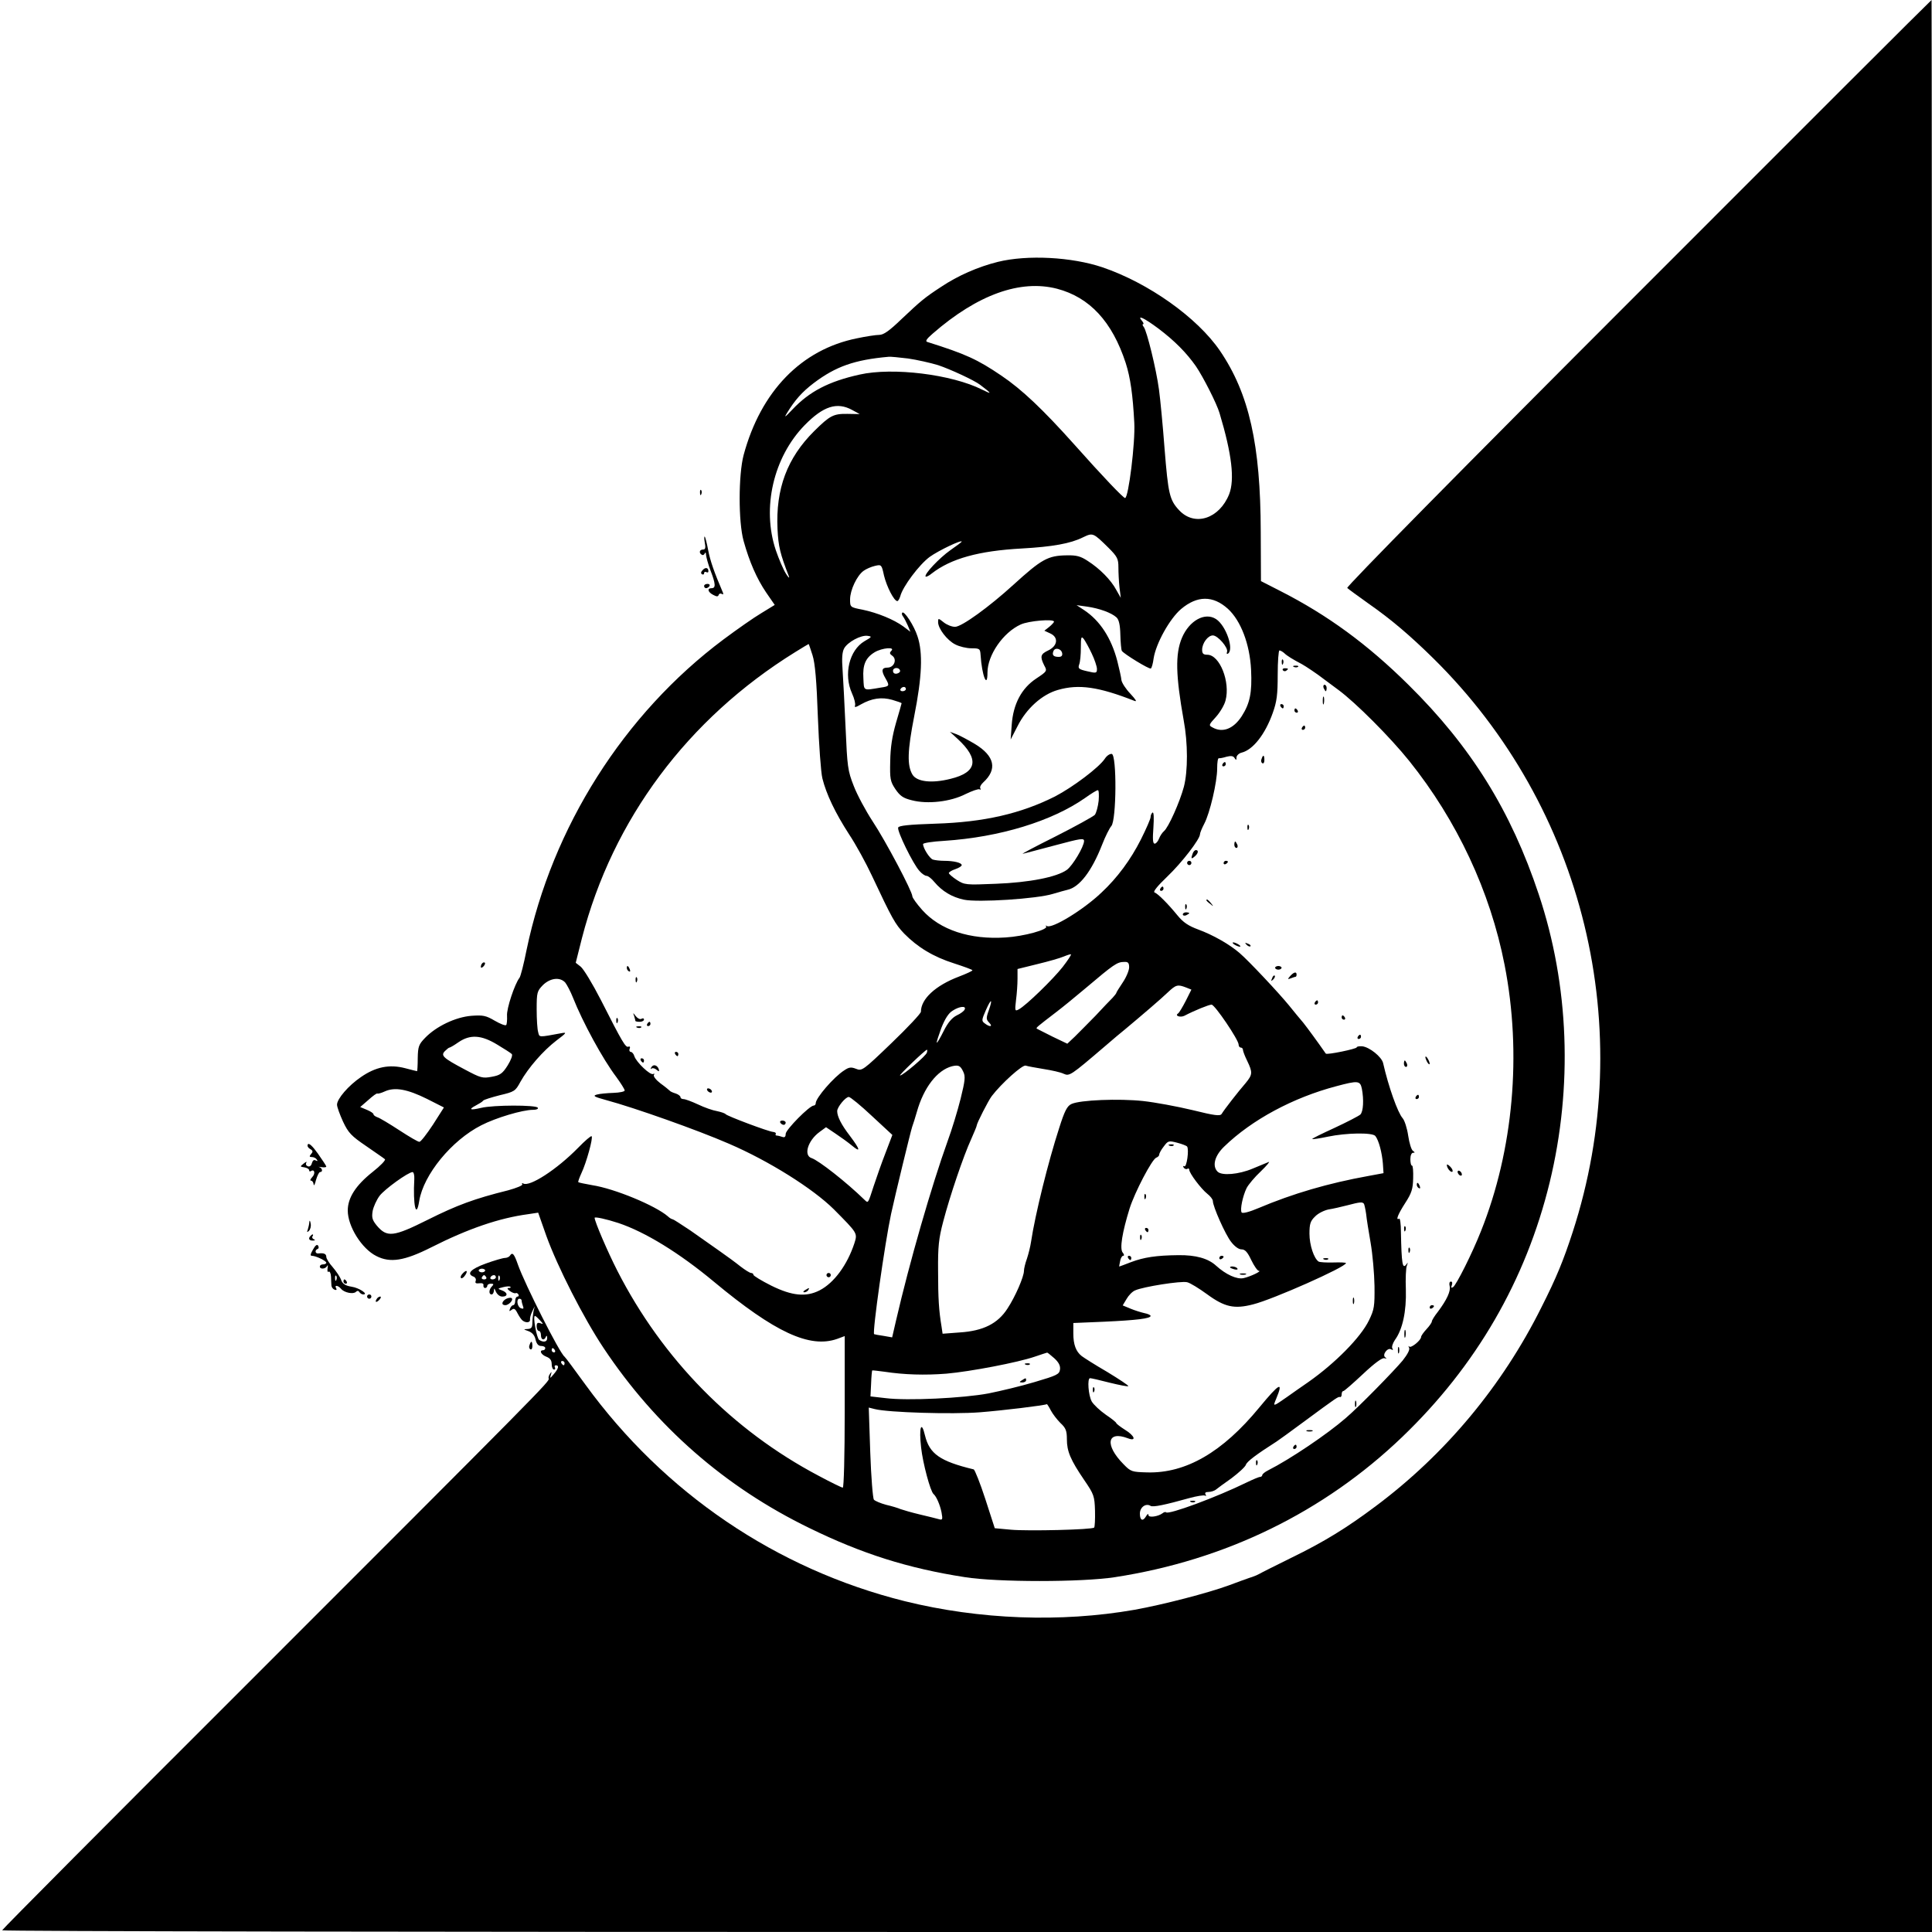 <?xml version="1.0" standalone="no"?>
<!DOCTYPE svg PUBLIC "-//W3C//DTD SVG 20010904//EN"
 "http://www.w3.org/TR/2001/REC-SVG-20010904/DTD/svg10.dtd">
<svg version="1.0" xmlns="http://www.w3.org/2000/svg"
 width="900pt" height="900pt" viewBox="0 0 900 900"
 preserveAspectRatio="xMidYMid meet">
<g transform="translate(0,900) scale(0.1,-0.1)"
fill="#000000" stroke="none">
<path d="M7631 7635 c-821 -821 -1361 -1369 -1355 -1374 5 -5 49 -37 98 -72
106 -74 192 -147 302 -255 705 -694 957 -1730 650 -2674 -42 -129 -75 -211
-146 -351 -182 -365 -447 -683 -771 -925 -136 -102 -242 -167 -392 -240 -73
-36 -141 -70 -151 -76 -11 -6 -31 -14 -45 -18 -14 -5 -57 -20 -96 -35 -95 -35
-306 -90 -440 -114 -343 -60 -722 -46 -1070 40 -598 149 -1121 504 -1488 1009
-50 69 -93 127 -97 130 -23 16 -185 338 -217 428 -18 52 -26 61 -38 42 -3 -5
-14 -10 -23 -10 -9 0 -50 -12 -89 -26 -71 -26 -91 -48 -57 -61 8 -3 13 -12 10
-20 -4 -10 1 -13 17 -11 13 2 21 -2 19 -9 -1 -7 2 -13 8 -13 5 0 10 5 10 10 0
6 8 10 17 10 13 0 14 -3 5 -12 -15 -15 -16 -38 -2 -38 6 0 10 8 11 18 0 13 2
12 9 -5 6 -13 18 -23 30 -23 27 0 26 19 -2 29 -21 8 -21 8 6 15 16 4 31 5 34
1 3 -3 -1 -5 -8 -5 -9 0 -7 -5 5 -14 11 -8 23 -12 27 -10 4 2 9 0 13 -6 3 -5
1 -10 -4 -10 -6 0 -11 -9 -11 -20 0 -11 -4 -20 -9 -20 -5 0 -12 -7 -15 -16 -5
-13 -4 -14 7 -6 11 9 17 6 28 -16 8 -15 18 -30 24 -34 16 -12 36 -9 34 5 -1 6
3 23 10 37 l12 25 -6 -25 c-2 -14 -5 -37 -5 -52 0 -22 -5 -28 -22 -29 -21 -1
-21 -1 4 -10 18 -7 29 -20 33 -40 5 -20 13 -29 26 -29 10 0 19 -4 19 -10 0 -5
-4 -10 -10 -10 -20 0 -9 -21 15 -30 18 -7 25 -17 25 -35 0 -14 5 -25 11 -25 5
0 7 5 4 10 -3 5 -1 10 4 10 17 0 13 -15 -9 -41 -18 -21 -19 -22 -14 -4 5 16 4
17 -4 5 -6 -8 -8 -18 -6 -22 7 -11 -31 -49 -1415 -1433 -622 -621 -1131 -1133
-1131 -1137 0 -5 2023 -8 4495 -8 l4495 0 0 4500 c0 2475 -1 4500 -2 4500 -2
0 -617 -614 -1367 -1365z m-5371 -4553 c0 -5 -7 -9 -15 -9 -8 0 -15 4 -15 9 0
4 7 8 15 8 8 0 15 -4 15 -8z m5 -32 c3 -5 -1 -10 -10 -10 -9 0 -13 5 -10 10 3
6 8 10 10 10 2 0 7 -4 10 -10z m45 0 c0 -5 -7 -10 -16 -10 -8 0 -12 5 -9 10 3
6 10 10 16 10 5 0 9 -4 9 -10z m17 -12 c-3 -8 -6 -5 -6 6 -1 11 2 17 5 13 3
-3 4 -12 1 -19z m103 -97 c0 -5 3 -17 6 -25 5 -12 2 -15 -10 -10 -17 7 -22 44
-6 44 6 0 10 -4 10 -9z m85 -91 c17 -18 17 -20 2 -14 -13 4 -17 1 -17 -15 0
-12 5 -21 10 -21 6 0 10 -9 10 -20 0 -22 15 -27 23 -7 3 7 6 5 6 -5 1 -19 -16
-23 -37 -10 -12 8 -31 112 -20 112 3 0 13 -9 23 -20z m70 -140 c3 -5 1 -10 -4
-10 -6 0 -11 5 -11 10 0 6 2 10 4 10 3 0 8 -4 11 -10z m45 -60 c0 -5 -2 -10
-4 -10 -3 0 -8 5 -11 10 -3 6 -1 10 4 10 6 0 11 -4 11 -10z"/>
<path d="M4648 7780 c-92 -23 -186 -64 -265 -117 -75 -49 -93 -64 -184 -150
-56 -54 -83 -73 -103 -73 -15 0 -62 -7 -104 -16 -259 -52 -448 -247 -528 -544
-24 -91 -25 -310 0 -400 27 -97 61 -175 105 -240 l40 -58 -62 -38 c-34 -20
-114 -76 -177 -123 -464 -347 -798 -875 -917 -1446 -13 -66 -28 -124 -33 -130
-22 -28 -61 -144 -58 -177 1 -20 -1 -40 -4 -43 -4 -4 -27 5 -53 20 -41 24 -54
27 -109 23 -74 -6 -164 -49 -216 -103 -29 -30 -33 -40 -34 -94 0 -34 -2 -61
-3 -61 -1 0 -26 6 -56 14 -73 19 -137 6 -205 -41 -59 -40 -112 -102 -112 -129
0 -11 13 -46 28 -79 25 -53 39 -67 108 -114 43 -30 83 -57 87 -61 5 -4 -21
-31 -58 -60 -78 -62 -115 -120 -115 -179 0 -74 65 -178 133 -212 64 -33 130
-23 255 40 174 88 318 137 453 155 l46 7 38 -108 c52 -144 173 -382 267 -523
243 -365 565 -647 958 -838 245 -120 460 -188 725 -229 151 -24 544 -24 699 0
514 79 973 303 1338 653 344 330 576 730 687 1186 108 445 91 917 -51 1342
-129 388 -315 688 -607 976 -191 189 -377 325 -597 437 l-90 46 -1 231 c-1
405 -54 642 -190 842 -106 155 -333 316 -548 389 -143 48 -349 59 -487 25z
m276 -125 c152 -40 257 -153 320 -346 22 -69 33 -147 40 -279 5 -90 -27 -350
-43 -350 -9 1 -101 97 -238 251 -145 162 -243 255 -338 319 -112 76 -167 101
-345 157 -11 3 -4 14 25 39 209 182 408 253 579 209z m473 -186 c74 -56 129
-111 174 -175 34 -50 97 -174 110 -218 58 -193 71 -310 45 -378 -46 -115 -161
-152 -233 -75 -45 48 -51 76 -68 287 -8 107 -20 231 -26 275 -13 97 -57 275
-71 292 -6 7 -7 13 -3 13 4 0 2 7 -5 15 -26 31 10 14 77 -36z m-1167 -139 c41
-6 104 -20 140 -31 57 -19 167 -70 195 -91 57 -43 58 -47 10 -23 -141 71 -416
105 -571 70 -144 -32 -234 -79 -313 -163 -34 -36 -40 -40 -25 -16 37 60 69 97
124 139 103 78 191 109 350 123 8 1 49 -3 90 -8z m-260 -240 l35 -19 -57 1
c-66 1 -82 -8 -155 -80 -126 -125 -180 -269 -171 -457 4 -81 12 -114 53 -220
4 -11 -3 -5 -14 13 -12 19 -33 68 -47 109 -66 197 -11 433 134 582 87 89 151
110 222 71z m1193 -641 c42 -42 47 -52 47 -92 0 -24 2 -66 5 -93 l6 -49 -21
37 c-25 47 -78 100 -133 135 -33 22 -53 27 -97 26 -89 -1 -118 -18 -249 -137
-113 -103 -241 -196 -272 -196 -15 0 -38 9 -53 21 -25 20 -26 20 -26 1 0 -30
42 -85 80 -104 19 -10 53 -18 75 -18 39 0 41 -2 43 -32 6 -95 32 -160 32 -81
0 81 73 187 155 224 37 17 155 27 155 13 0 -3 -10 -14 -22 -24 l-23 -18 28
-13 c39 -18 34 -58 -10 -79 -36 -17 -39 -28 -19 -69 15 -27 14 -28 -37 -62
-68 -45 -107 -118 -114 -215 l-5 -69 32 62 c41 82 114 148 188 169 97 28 189
15 357 -51 13 -5 6 6 -19 33 -22 23 -40 51 -42 64 -1 13 -10 52 -19 88 -28
108 -81 189 -155 238 l-35 23 50 -7 c55 -8 112 -28 136 -50 11 -10 17 -34 18
-81 1 -36 4 -70 7 -75 9 -14 128 -87 135 -82 4 2 10 23 13 47 11 70 75 185
128 230 75 63 148 64 218 1 60 -55 102 -164 108 -284 5 -107 -5 -156 -44 -217
-38 -58 -88 -78 -135 -52 -19 10 -19 12 15 49 19 21 40 56 45 77 23 86 -27
213 -85 213 -18 0 -24 5 -24 23 0 31 27 67 50 67 23 0 73 -58 66 -77 -3 -8 -1
-11 4 -8 30 18 -8 130 -55 161 -52 34 -125 -7 -159 -87 -32 -76 -29 -176 8
-384 20 -106 20 -237 1 -310 -19 -71 -72 -190 -93 -207 -8 -7 -18 -22 -23 -35
-5 -13 -14 -23 -20 -23 -9 0 -10 21 -6 75 3 45 2 73 -4 70 -5 -4 -9 -13 -9
-21 0 -8 -20 -54 -45 -104 -48 -95 -110 -179 -184 -248 -85 -81 -230 -169
-254 -156 -7 4 -8 3 -4 -1 13 -15 -104 -47 -189 -52 -166 -11 -305 35 -388
128 -25 28 -46 57 -46 64 0 22 -124 257 -185 349 -32 49 -72 123 -88 165 -28
71 -30 89 -38 271 -5 107 -11 229 -14 270 -4 52 -2 82 7 99 16 30 79 64 110
59 21 -3 20 -5 -15 -25 -71 -42 -98 -155 -58 -243 11 -24 17 -49 14 -57 -4
-10 4 -8 28 6 50 28 95 35 145 21 24 -7 44 -14 44 -16 0 -2 -12 -43 -26 -91
-18 -63 -26 -114 -27 -179 -2 -82 0 -94 24 -130 22 -32 36 -42 77 -52 73 -19
180 -7 250 29 31 15 60 25 65 22 6 -3 7 -1 4 4 -4 6 2 18 13 28 67 61 54 123
-38 179 -32 19 -71 40 -87 46 l-30 11 36 -33 c102 -94 91 -156 -33 -186 -87
-22 -156 -14 -177 19 -26 43 -24 111 8 274 36 182 41 294 15 371 -16 50 -62
120 -71 110 -3 -3 -2 -11 4 -18 5 -7 15 -26 22 -42 l12 -29 -33 25 c-44 32
-119 63 -190 78 -58 11 -58 12 -58 48 0 43 32 111 63 133 12 9 36 19 53 23 30
7 31 6 42 -45 13 -53 47 -119 62 -119 4 0 10 10 14 23 11 44 88 147 137 183
42 30 149 81 149 71 0 -2 -24 -20 -53 -40 -51 -36 -124 -113 -115 -123 3 -2
16 4 29 15 89 69 218 105 419 116 143 8 227 23 285 52 46 22 47 22 118 -48z
m-77 -494 c13 -27 24 -60 24 -71 0 -20 -3 -21 -45 -11 -40 9 -44 13 -38 31 5
12 8 47 8 79 0 50 2 55 14 40 7 -10 24 -40 37 -68z m-1301 -7 c12 -38 19 -118
25 -289 5 -129 14 -257 21 -285 18 -73 60 -161 124 -260 32 -48 80 -136 107
-194 94 -200 108 -225 150 -269 62 -63 135 -108 233 -139 46 -15 85 -29 85
-32 0 -3 -28 -16 -62 -29 -111 -42 -178 -105 -178 -164 0 -8 -62 -74 -137
-146 -133 -128 -138 -131 -165 -120 -23 9 -33 8 -55 -7 -49 -31 -133 -129
-133 -153 0 -6 -4 -11 -9 -11 -20 0 -131 -113 -131 -132 0 -14 -5 -18 -16 -14
-9 3 -20 6 -25 6 -6 0 -8 4 -5 8 2 4 -3 8 -12 9 -21 1 -215 74 -222 83 -3 4
-21 10 -40 14 -19 3 -59 17 -88 31 -30 14 -60 25 -68 25 -8 0 -14 4 -14 9 0 5
-10 13 -22 17 -13 4 -25 9 -28 13 -3 3 -22 19 -43 34 -21 16 -34 33 -31 39 4
6 3 8 -3 5 -13 -8 -79 55 -88 83 -3 11 -11 20 -17 20 -5 0 -8 7 -5 14 4 9 1
13 -6 10 -13 -4 -27 19 -128 218 -39 76 -81 145 -94 155 l-23 18 29 115 c143
553 493 1022 993 1332 34 21 62 38 63 38 1 0 9 -24 18 -52z m367 20 c-9 -9 -8
-14 5 -23 23 -17 8 -55 -23 -55 -27 0 -30 -14 -9 -50 20 -35 19 -37 -22 -43
-84 -14 -78 -17 -81 43 -4 63 10 96 53 122 34 20 97 26 77 6z m796 -11 c2 -11
-3 -17 -16 -17 -24 0 -32 8 -25 26 7 20 37 13 41 -9z m1034 1 c13 -13 41 -30
83 -52 18 -10 72 -46 100 -68 6 -4 37 -28 70 -52 80 -59 240 -219 330 -331
222 -277 377 -607 444 -950 81 -414 41 -862 -110 -1240 -41 -104 -115 -251
-130 -261 -9 -5 -10 -2 -6 9 4 10 2 17 -4 17 -7 0 -9 -9 -6 -21 6 -23 -13 -64
-55 -120 -16 -20 -28 -40 -28 -45 0 -5 -11 -21 -25 -36 -14 -15 -25 -31 -25
-36 0 -15 -46 -53 -55 -45 -4 5 -5 2 -1 -5 5 -8 -7 -31 -30 -60 -41 -49 -204
-216 -264 -267 -87 -76 -261 -193 -362 -244 -16 -8 -28 -18 -28 -23 0 -4 -5
-8 -10 -8 -6 0 -34 -12 -63 -26 -141 -69 -363 -151 -375 -139 -3 3 -10 1 -16
-4 -21 -16 -66 -22 -66 -9 0 8 -5 6 -11 -5 -15 -26 -29 -20 -29 12 0 30 28 50
50 36 11 -7 68 5 179 36 36 10 69 15 74 12 6 -3 7 -1 3 5 -5 8 0 12 14 12 11
0 26 5 33 10 7 6 40 30 74 54 33 25 64 53 67 63 5 15 49 48 143 108 9 6 65 46
124 90 160 118 163 120 172 117 4 -1 7 5 7 13 0 8 3 15 8 15 4 0 45 36 91 79
54 51 90 77 100 74 11 -3 12 -2 4 4 -16 11 11 48 28 37 8 -4 10 -3 5 5 -4 6 2
24 12 39 36 49 54 134 51 235 -2 50 0 101 5 112 5 14 5 16 -2 6 -19 -26 -23 1
-26 151 0 36 -4 64 -8 61 -18 -10 -6 20 28 73 30 46 36 66 37 115 1 32 -1 59
-5 59 -5 0 -8 14 -8 30 0 17 5 30 13 30 9 0 9 2 -1 9 -7 4 -17 36 -22 70 -5
35 -17 72 -26 82 -23 26 -66 147 -91 257 -7 29 -63 74 -97 78 -14 1 -26 -1
-26 -5 0 -7 -139 -36 -144 -29 -41 59 -86 120 -105 144 -15 17 -44 53 -66 80
-48 59 -189 209 -230 244 -47 41 -125 85 -193 110 -46 17 -70 33 -97 66 -45
55 -91 101 -107 107 -8 3 16 32 59 73 69 66 153 175 153 198 0 6 9 28 20 49
26 49 60 194 60 257 0 28 3 49 8 48 4 -1 20 2 36 7 20 5 31 4 37 -6 7 -11 9
-11 9 2 0 9 11 20 24 23 53 13 110 86 145 185 19 53 23 85 23 178 0 62 4 113
8 113 5 0 15 -6 22 -12z m-1789 -83 c1 -5 -6 -11 -15 -13 -11 -2 -18 3 -18 13
0 17 30 18 33 0z m27 -85 c0 -5 -7 -10 -16 -10 -8 0 -12 5 -9 10 3 6 10 10 16
10 5 0 9 -4 9 -10z m730 -1295 c-44 -56 -170 -179 -204 -197 -18 -10 -19 -7
-13 43 4 30 7 74 7 100 l0 45 93 23 c50 12 106 28 122 35 17 7 32 12 34 10 2
-2 -15 -28 -39 -59z m310 -1 c0 -14 -13 -46 -30 -71 -16 -24 -30 -46 -30 -49
0 -2 -8 -12 -17 -22 -10 -10 -46 -47 -79 -83 -34 -35 -78 -79 -97 -98 l-35
-33 -69 33 c-37 19 -70 35 -73 37 -5 4 0 8 90 77 29 22 89 71 134 109 136 115
150 125 184 125 17 1 22 -5 22 -25z m-2627 -71 c8 -10 25 -42 36 -70 45 -114
139 -287 202 -370 21 -29 39 -57 39 -63 0 -5 -23 -10 -52 -11 -29 -1 -64 -4
-78 -8 -20 -6 -13 -10 45 -26 130 -35 424 -139 571 -203 186 -80 391 -209 488
-305 112 -113 111 -111 96 -159 -33 -100 -94 -184 -162 -219 -63 -32 -128 -26
-225 22 -46 23 -83 46 -83 50 0 5 -5 9 -11 9 -6 0 -28 14 -49 30 -21 17 -66
50 -99 73 -33 23 -94 66 -135 95 -42 28 -79 52 -82 52 -4 0 -15 6 -23 14 -58
50 -248 129 -352 145 -34 6 -63 12 -65 14 -2 2 5 21 15 43 22 46 55 164 47
171 -3 3 -31 -21 -63 -54 -99 -101 -227 -184 -256 -166 -5 3 -7 2 -4 -4 3 -5
-26 -17 -66 -28 -157 -39 -238 -69 -374 -137 -160 -80 -190 -84 -238 -27 -21
26 -24 37 -19 68 4 20 18 51 32 70 23 31 134 111 154 111 5 0 9 -15 8 -32 -7
-122 9 -191 23 -102 20 122 151 282 289 352 68 35 192 72 241 72 16 0 26 4 22
10 -8 13 -207 13 -264 -1 -52 -12 -61 -8 -23 12 15 8 30 17 33 22 3 4 38 15
77 25 68 16 73 19 96 62 37 66 106 145 167 192 49 37 51 40 24 35 -108 -20
-102 -20 -108 5 -4 12 -7 60 -7 106 0 79 2 85 29 113 34 33 79 39 104 12z
m2892 -23 l25 -10 -26 -52 c-15 -29 -31 -56 -36 -59 -17 -11 10 -20 29 -11 50
26 115 52 127 52 15 0 126 -164 126 -186 0 -8 5 -14 10 -14 6 0 10 -5 10 -10
0 -6 9 -30 20 -52 26 -54 25 -64 -7 -103 -34 -39 -101 -125 -112 -144 -7 -11
-32 -8 -137 18 -71 17 -174 36 -229 42 -112 12 -295 5 -334 -14 -20 -9 -32
-33 -57 -112 -51 -157 -112 -403 -131 -530 -3 -21 -12 -57 -19 -78 -8 -22 -14
-47 -14 -57 0 -27 -40 -120 -77 -176 -45 -70 -113 -104 -222 -111 l-80 -6 -5
34 c-12 72 -16 129 -16 259 -1 113 3 151 24 230 31 119 95 307 130 383 14 32
26 60 26 64 0 10 54 116 70 137 45 59 143 147 158 142 9 -3 47 -10 84 -16 38
-6 79 -15 93 -22 27 -12 32 -9 191 127 38 33 81 69 95 80 79 66 169 143 199
172 38 36 46 38 85 23z m-919 -107 c-13 -36 -12 -42 2 -57 19 -19 3 -22 -21
-3 -15 11 -14 16 5 60 25 57 34 57 14 0z m-112 5 c-2 -7 -19 -20 -37 -28 -22
-11 -41 -33 -61 -73 -16 -32 -30 -56 -32 -54 -2 2 8 32 21 68 17 43 34 70 53
81 32 21 64 23 56 6z m-2178 -164 c32 -19 63 -39 68 -44 5 -5 -3 -27 -19 -53
-24 -38 -35 -46 -74 -53 -43 -8 -51 -6 -126 34 -102 54 -113 65 -92 86 9 9 18
16 21 16 3 0 22 11 42 25 54 37 106 34 180 -11z m2002 -37 c-3 -15 -112 -107
-125 -107 -8 0 118 120 125 120 2 0 2 -6 0 -13z m169 -89 c11 -22 9 -41 -12
-126 -14 -56 -41 -145 -61 -199 -74 -206 -177 -562 -240 -835 l-18 -78 -40 7
c-23 3 -42 7 -44 8 -9 8 50 424 79 560 20 92 90 380 98 405 5 14 15 45 22 70
32 114 95 195 164 213 30 7 39 3 52 -25z m1857 -79 c10 -52 7 -107 -7 -121 -8
-7 -62 -35 -120 -62 -59 -27 -106 -50 -104 -52 2 -2 35 3 73 11 86 18 208 20
221 3 16 -20 31 -78 35 -128 l3 -45 -70 -13 c-188 -34 -352 -82 -513 -150 -42
-18 -74 -26 -78 -20 -8 13 5 76 23 113 8 16 38 52 67 79 28 27 44 47 36 43 -8
-3 -42 -17 -75 -31 -64 -27 -143 -34 -163 -14 -26 26 -14 74 31 117 129 125
321 228 522 281 101 27 111 26 119 -11z m-4355 -48 l79 -40 -51 -80 c-29 -44
-57 -80 -63 -80 -6 -1 -48 24 -94 54 -46 30 -91 57 -101 60 -11 4 -19 10 -19
14 0 5 -14 14 -31 21 l-31 13 38 33 c21 19 39 32 42 30 2 -2 18 2 35 10 47 21
105 10 196 -35z m2073 -80 l95 -88 -32 -84 c-18 -46 -42 -115 -55 -154 -27
-83 -25 -81 -43 -64 -84 82 -213 183 -246 194 -39 12 -18 82 37 122 l30 22 43
-29 c24 -16 59 -41 77 -56 43 -36 40 -20 -9 45 -40 52 -59 90 -59 115 0 19 39
66 54 66 7 0 56 -40 108 -89z m1468 -142 c10 -14 -2 -99 -13 -92 -6 3 -7 1 -3
-6 4 -6 12 -9 17 -6 5 4 9 1 9 -4 0 -16 55 -89 84 -112 14 -11 26 -26 26 -34
0 -25 58 -156 85 -190 16 -21 35 -35 48 -35 17 0 28 -12 46 -50 13 -27 29 -50
35 -50 17 0 -39 -27 -71 -34 -31 -7 -83 17 -128 58 -37 34 -95 50 -175 49
-104 -1 -161 -10 -220 -32 -30 -12 -56 -21 -56 -21 -1 0 1 11 4 25 2 14 9 25
14 25 6 0 5 7 -2 15 -15 18 -2 95 32 205 24 76 104 229 124 237 8 3 14 9 14
14 0 6 9 23 21 38 20 27 23 28 62 18 23 -6 44 -14 47 -18z m824 -267 c2 -4 7
-26 10 -47 2 -22 12 -83 21 -135 9 -52 17 -142 18 -200 1 -95 -1 -110 -26
-161 -38 -79 -158 -200 -282 -287 -33 -23 -78 -54 -100 -70 -66 -46 -66 -46
-50 -8 35 84 16 74 -79 -41 -171 -208 -342 -307 -522 -302 -71 2 -76 3 -110
38 -89 90 -77 158 20 121 42 -16 32 12 -14 40 -22 14 -40 28 -40 31 0 3 -22
21 -49 39 -27 19 -56 46 -65 61 -16 28 -22 109 -8 109 5 0 45 -9 91 -21 45
-11 85 -19 87 -16 3 2 -42 32 -98 66 -57 33 -110 67 -119 74 -27 21 -39 54
-39 105 l0 49 143 6 c153 7 217 15 217 27 0 4 -13 10 -29 13 -17 4 -46 13 -65
21 l-36 15 18 30 c9 16 27 35 40 40 37 17 215 45 242 38 14 -3 56 -29 93 -56
82 -60 127 -70 215 -47 92 23 432 174 432 192 0 3 -26 4 -58 3 -33 -1 -63 1
-69 4 -22 14 -43 77 -43 130 0 45 4 59 26 80 14 15 43 29 63 33 20 3 59 12 86
19 61 16 72 17 79 7z m-3474 -89 c126 -42 285 -140 446 -274 284 -236 446
-311 574 -266 l35 13 0 -353 c0 -206 -4 -353 -9 -353 -5 0 -56 25 -112 55
-402 212 -728 544 -938 955 -45 88 -106 230 -106 247 0 6 55 -6 110 -24z
m2031 -630 c21 -19 29 -35 27 -52 -3 -23 -13 -28 -118 -59 -63 -19 -160 -42
-215 -53 -116 -22 -378 -35 -480 -22 l-70 8 3 60 c1 32 4 60 5 61 1 1 27 -2
57 -6 92 -14 188 -17 289 -9 113 10 332 52 411 79 30 10 56 19 58 19 1 1 16
-11 33 -26z m-16 -243 c9 -17 29 -43 45 -59 25 -23 30 -36 30 -76 0 -56 17
-96 81 -190 45 -66 48 -74 50 -143 1 -40 -1 -75 -4 -78 -9 -10 -308 -17 -387
-10 l-76 7 -44 136 c-24 74 -49 136 -54 138 -157 38 -206 72 -227 158 -17 73
-29 38 -18 -57 8 -72 43 -204 58 -216 13 -11 30 -50 37 -85 6 -33 5 -37 -12
-32 -11 3 -50 13 -89 22 -38 9 -79 21 -90 25 -11 5 -41 14 -67 20 -26 7 -52
18 -57 24 -5 6 -13 105 -17 220 l-7 209 28 -7 c62 -16 361 -25 489 -15 104 8
302 32 313 38 1 0 10 -13 18 -29z"/>
<path d="M5147 5466 c-27 -41 -148 -132 -232 -176 -159 -80 -330 -120 -558
-127 -122 -4 -170 -9 -173 -18 -6 -16 70 -171 99 -202 11 -13 26 -23 33 -23 7
0 23 -12 36 -28 37 -44 82 -71 138 -83 65 -14 342 4 415 27 28 8 58 17 68 19
55 12 112 85 161 210 15 39 35 78 43 87 24 27 26 331 2 336 -9 1 -23 -8 -32
-22z m-29 -196 c-3 -27 -11 -57 -18 -66 -8 -8 -91 -54 -184 -101 -94 -47 -162
-83 -151 -80 11 2 80 21 153 40 116 31 132 34 132 19 -1 -27 -53 -114 -80
-134 -47 -34 -175 -59 -331 -65 -141 -6 -146 -5 -182 18 -20 13 -37 28 -37 32
0 4 14 13 30 18 17 6 30 14 30 19 0 11 -37 20 -82 20 -20 0 -44 3 -53 6 -15 6
-45 53 -45 72 0 5 44 12 98 15 260 17 503 92 657 200 28 20 54 36 59 36 5 1 6
-21 4 -49z"/>
<path d="M2920 4491 c0 -6 4 -13 10 -16 6 -3 7 1 4 9 -7 18 -14 21 -14 7z"/>
<path d="M2961 4434 c0 -11 3 -14 6 -6 3 7 2 16 -1 19 -3 4 -6 -2 -5 -13z"/>
<path d="M2954 4267 c3 -10 6 -21 6 -23 0 -2 9 -4 20 -4 11 0 20 5 20 11 0 5
-5 7 -12 3 -6 -4 -18 2 -26 12 -14 18 -14 18 -8 1z"/>
<path d="M2871 4244 c0 -11 3 -14 6 -6 3 7 2 16 -1 19 -3 4 -6 -2 -5 -13z"/>
<path d="M3015 4230 c-3 -5 -1 -10 4 -10 6 0 11 5 11 10 0 6 -2 10 -4 10 -3 0
-8 -4 -11 -10z"/>
<path d="M2968 4213 c7 -3 16 -2 19 1 4 3 -2 6 -13 5 -11 0 -14 -3 -6 -6z"/>
<path d="M3145 4090 c3 -5 8 -10 11 -10 2 0 4 5 4 10 0 6 -5 10 -11 10 -5 0
-7 -4 -4 -10z"/>
<path d="M2985 4060 c3 -5 8 -10 11 -10 2 0 4 5 4 10 0 6 -5 10 -11 10 -5 0
-7 -4 -4 -10z"/>
<path d="M3034 4028 c-4 -7 -4 -10 1 -6 4 4 15 2 23 -5 12 -10 14 -9 11 2 -7
20 -26 25 -35 9z"/>
<path d="M3295 3920 c3 -5 11 -10 16 -10 6 0 7 5 4 10 -3 6 -11 10 -16 10 -6
0 -7 -4 -4 -10z"/>
<path d="M3635 3770 c3 -5 10 -10 16 -10 5 0 9 5 9 10 0 6 -7 10 -16 10 -8 0
-12 -4 -9 -10z"/>
<path d="M5971 5914 c0 -11 3 -14 6 -6 3 7 2 16 -1 19 -3 4 -6 -2 -5 -13z"/>
<path d="M6028 5893 c7 -3 16 -2 19 1 4 3 -2 6 -13 5 -11 0 -14 -3 -6 -6z"/>
<path d="M5976 5878 c3 -5 10 -6 15 -3 13 9 11 12 -6 12 -8 0 -12 -4 -9 -9z"/>
<path d="M6166 5795 c4 -8 8 -15 10 -15 2 0 4 7 4 15 0 8 -4 15 -10 15 -5 0
-7 -7 -4 -15z"/>
<path d="M6162 5735 c0 -16 2 -22 5 -12 2 9 2 23 0 30 -3 6 -5 -1 -5 -18z"/>
<path d="M5965 5710 c3 -5 8 -10 11 -10 2 0 4 5 4 10 0 6 -5 10 -11 10 -5 0
-7 -4 -4 -10z"/>
<path d="M6030 5690 c0 -5 5 -10 11 -10 5 0 7 5 4 10 -3 6 -8 10 -11 10 -2 0
-4 -4 -4 -10z"/>
<path d="M6065 5610 c-3 -5 -1 -10 4 -10 6 0 11 5 11 10 0 6 -2 10 -4 10 -3 0
-8 -4 -11 -10z"/>
<path d="M5877 5465 c-4 -8 -2 -17 3 -20 6 -4 10 3 10 14 0 25 -6 27 -13 6z"/>
<path d="M5695 5440 c-3 -5 -1 -10 4 -10 6 0 11 5 11 10 0 6 -2 10 -4 10 -3 0
-8 -4 -11 -10z"/>
<path d="M5811 5144 c0 -11 3 -14 6 -6 3 7 2 16 -1 19 -3 4 -6 -2 -5 -13z"/>
<path d="M5750 5065 c0 -8 4 -15 10 -15 5 0 7 7 4 15 -4 8 -8 15 -10 15 -2 0
-4 -7 -4 -15z"/>
<path d="M5556 5024 c-9 -24 -7 -28 9 -14 17 14 20 30 6 30 -5 0 -12 -7 -15
-16z"/>
<path d="M5530 4980 c0 -5 5 -10 10 -10 6 0 10 5 10 10 0 6 -4 10 -10 10 -5 0
-10 -4 -10 -10z"/>
<path d="M5700 4979 c0 -5 5 -7 10 -4 6 3 10 8 10 11 0 2 -4 4 -10 4 -5 0 -10
-5 -10 -11z"/>
<path d="M5405 4860 c-3 -5 -1 -10 4 -10 6 0 11 5 11 10 0 6 -2 10 -4 10 -3 0
-8 -4 -11 -10z"/>
<path d="M5620 4806 c0 -2 8 -10 18 -17 15 -13 16 -12 3 4 -13 16 -21 21 -21
13z"/>
<path d="M5521 4774 c0 -11 3 -14 6 -6 3 7 2 16 -1 19 -3 4 -6 -2 -5 -13z"/>
<path d="M5510 4740 c0 -5 7 -7 15 -4 8 4 15 8 15 10 0 2 -7 4 -15 4 -8 0 -15
-4 -15 -10z"/>
<path d="M5750 4600 c8 -5 20 -10 25 -10 6 0 3 5 -5 10 -8 5 -19 10 -25 10 -5
0 -3 -5 5 -10z"/>
<path d="M5807 4599 c7 -7 15 -10 18 -7 3 3 -2 9 -12 12 -14 6 -15 5 -6 -5z"/>
<path d="M5940 4492 c0 -5 7 -9 15 -9 8 0 15 4 15 9 0 4 -7 8 -15 8 -8 0 -15
-4 -15 -8z"/>
<path d="M6010 4453 c-13 -15 -12 -16 4 -10 10 4 20 7 22 7 2 0 4 5 4 10 0 15
-13 12 -30 -7z"/>
<path d="M5926 4443 c-6 -14 -5 -15 5 -6 7 7 10 15 7 18 -3 3 -9 -2 -12 -12z"/>
<path d="M6125 4330 c-3 -5 -1 -10 4 -10 6 0 11 5 11 10 0 6 -2 10 -4 10 -3 0
-8 -4 -11 -10z"/>
<path d="M6250 4260 c0 -5 5 -10 11 -10 5 0 7 5 4 10 -3 6 -8 10 -11 10 -2 0
-4 -4 -4 -10z"/>
<path d="M6325 4170 c-3 -5 -1 -10 4 -10 6 0 11 5 11 10 0 6 -2 10 -4 10 -3 0
-8 -4 -11 -10z"/>
<path d="M6640 4075 c0 -5 5 -17 10 -25 5 -8 10 -10 10 -5 0 6 -5 17 -10 25
-5 8 -10 11 -10 5z"/>
<path d="M6540 4045 c0 -8 4 -15 10 -15 5 0 7 7 4 15 -4 8 -8 15 -10 15 -2 0
-4 -7 -4 -15z"/>
<path d="M6595 3890 c-3 -5 -1 -10 4 -10 6 0 11 5 11 10 0 6 -2 10 -4 10 -3 0
-8 -4 -11 -10z"/>
<path d="M6740 3573 c0 -15 19 -37 26 -31 3 4 -1 14 -10 23 -9 9 -16 13 -16 8z"/>
<path d="M6790 3541 c0 -5 5 -13 10 -16 6 -3 10 -2 10 4 0 5 -4 13 -10 16 -5
3 -10 2 -10 -4z"/>
<path d="M6600 3481 c0 -6 4 -13 10 -16 6 -3 7 1 4 9 -7 18 -14 21 -14 7z"/>
<path d="M6541 3274 c0 -11 3 -14 6 -6 3 7 2 16 -1 19 -3 4 -6 -2 -5 -13z"/>
<path d="M6561 3174 c0 -11 3 -14 6 -6 3 7 2 16 -1 19 -3 4 -6 -2 -5 -13z"/>
<path d="M6660 2909 c0 -5 5 -7 10 -4 6 3 10 8 10 11 0 2 -4 4 -10 4 -5 0 -10
-5 -10 -11z"/>
<path d="M6542 2785 c0 -16 2 -22 5 -12 2 9 2 23 0 30 -3 6 -5 -1 -5 -18z"/>
<path d="M6512 2710 c0 -14 2 -19 5 -12 2 6 2 18 0 25 -3 6 -5 1 -5 -13z"/>
<path d="M6312 2460 c0 -14 2 -19 5 -12 2 6 2 18 0 25 -3 6 -5 1 -5 -13z"/>
<path d="M6088 2333 c6 -2 18 -2 25 0 6 3 1 5 -13 5 -14 0 -19 -2 -12 -5z"/>
<path d="M6025 2260 c-3 -5 -1 -10 4 -10 6 0 11 5 11 10 0 6 -2 10 -4 10 -3 0
-8 -4 -11 -10z"/>
<path d="M5851 2184 c0 -11 3 -14 6 -6 3 7 2 16 -1 19 -3 4 -6 -2 -5 -13z"/>
<path d="M5548 2003 c7 -3 16 -2 19 1 4 3 -2 6 -13 5 -11 0 -14 -3 -6 -6z"/>
<path d="M3850 3060 c0 -5 5 -10 10 -10 6 0 10 5 10 10 0 6 -4 10 -10 10 -5 0
-10 -4 -10 -10z"/>
<path d="M3750 2990 c-9 -6 -10 -10 -3 -10 6 0 15 5 18 10 8 12 4 12 -15 0z"/>
<path d="M5448 3663 c7 -3 16 -2 19 1 4 3 -2 6 -13 5 -11 0 -14 -3 -6 -6z"/>
<path d="M5331 3424 c0 -11 3 -14 6 -6 3 7 2 16 -1 19 -3 4 -6 -2 -5 -13z"/>
<path d="M5335 3270 c3 -5 8 -10 11 -10 2 0 4 5 4 10 0 6 -5 10 -11 10 -5 0
-7 -4 -4 -10z"/>
<path d="M5311 3234 c0 -11 3 -14 6 -6 3 7 2 16 -1 19 -3 4 -6 -2 -5 -13z"/>
<path d="M5255 3140 c3 -5 8 -10 11 -10 2 0 4 5 4 10 0 6 -5 10 -11 10 -5 0
-7 -4 -4 -10z"/>
<path d="M5680 3139 c0 -5 5 -7 10 -4 6 3 10 8 10 11 0 2 -4 4 -10 4 -5 0 -10
-5 -10 -11z"/>
<path d="M5730 3096 c0 -2 9 -6 20 -9 11 -3 18 -1 14 4 -5 9 -34 13 -34 5z"/>
<path d="M5778 3063 c6 -2 18 -2 25 0 6 3 1 5 -13 5 -14 0 -19 -2 -12 -5z"/>
<path d="M6168 3133 c7 -3 16 -2 19 1 4 3 -2 6 -13 5 -11 0 -14 -3 -6 -6z"/>
<path d="M6302 2940 c0 -14 2 -19 5 -12 2 6 2 18 0 25 -3 6 -5 1 -5 -13z"/>
<path d="M5091 2524 c0 -11 3 -14 6 -6 3 7 2 16 -1 19 -3 4 -6 -2 -5 -13z"/>
<path d="M4778 2643 c7 -3 16 -2 19 1 4 3 -2 6 -13 5 -11 0 -14 -3 -6 -6z"/>
<path d="M4760 2570 c-13 -8 -12 -10 3 -10 9 0 17 5 17 10 0 12 -1 12 -20 0z"/>
<path d="M3261 6704 c0 -11 3 -14 6 -6 3 7 2 16 -1 19 -3 4 -6 -2 -5 -13z"/>
<path d="M3283 6473 c5 -25 3 -33 -8 -33 -17 0 -20 -16 -6 -24 5 -4 12 0 14 6
3 7 6 4 6 -7 1 -11 10 -44 21 -73 24 -62 25 -82 5 -82 -22 0 -18 -18 7 -31 17
-9 23 -9 26 0 2 6 9 8 15 4 6 -4 8 -1 4 8 -40 93 -59 148 -68 196 -6 32 -13
60 -16 63 -3 3 -3 -10 0 -27z"/>
<path d="M3273 6344 c-8 -8 -9 -15 -3 -19 6 -3 10 -1 10 5 0 6 5 8 10 5 6 -3
10 -2 10 4 0 17 -14 20 -27 5z"/>
<path d="M3280 6270 c0 -5 4 -10 9 -10 6 0 13 5 16 10 3 6 -1 10 -9 10 -9 0
-16 -4 -16 -10z"/>
<path d="M2247 4513 c-4 -3 -7 -11 -7 -17 0 -6 5 -5 12 2 6 6 9 14 7 17 -3 3
-9 2 -12 -2z"/>
<path d="M1434 3669 c-4 -7 1 -16 10 -21 14 -8 15 -13 5 -24 -9 -11 -8 -14 4
-14 9 0 19 -5 23 -12 5 -7 3 -8 -5 -4 -8 5 -14 1 -18 -12 -3 -13 -11 -18 -19
-15 -8 3 -11 10 -7 17 4 6 -2 4 -12 -4 -18 -14 -18 -15 3 -18 12 -2 22 -8 22
-13 0 -6 4 -8 9 -4 17 10 21 -13 5 -29 -8 -9 -11 -16 -5 -16 6 0 11 -8 12 -17
1 -10 6 -1 11 20 6 20 14 37 19 37 14 0 11 18 -3 23 -7 2 -3 2 10 0 12 -2 22
-1 22 3 0 3 -18 30 -39 60 -25 35 -42 51 -47 43z"/>
<path d="M1441 3308 c0 -9 -4 -25 -7 -35 -5 -14 -4 -15 5 -7 7 7 11 22 8 35
-2 13 -5 16 -6 7z"/>
<path d="M1447 3243 c-13 -12 -7 -23 11 -22 10 0 12 3 4 6 -6 2 -10 9 -6 14 6
10 0 12 -9 2z"/>
<path d="M1458 3179 c-12 -21 -14 -29 -5 -29 19 0 67 -24 67 -32 0 -5 -7 -8
-15 -8 -8 0 -15 -4 -15 -10 0 -14 27 -12 34 3 4 6 4 2 2 -11 -2 -12 0 -20 5
-16 5 3 10 -7 11 -23 0 -15 2 -34 2 -42 1 -8 7 -16 15 -19 8 -3 11 0 7 7 -10
16 9 14 23 -3 15 -18 57 -26 69 -14 6 6 12 6 16 -1 4 -6 12 -11 18 -11 27 0
-19 31 -54 36 -30 5 -42 13 -49 32 -5 14 -23 40 -39 59 -17 19 -30 40 -30 48
0 14 -11 19 -37 16 -15 -2 -18 16 -3 21 5 2 6 8 2 15 -5 8 -13 2 -24 -18z
m109 -141 c-3 -8 -6 -5 -6 6 -1 11 2 17 5 13 3 -3 4 -12 1 -19z"/>
<path d="M2153 3065 c-7 -8 -9 -16 -5 -19 4 -3 13 4 20 15 14 22 3 25 -15 4z"/>
<path d="M1600 3030 c0 -5 5 -10 11 -10 5 0 7 5 4 10 -3 6 -8 10 -11 10 -2 0
-4 -4 -4 -10z"/>
<path d="M1710 2960 c0 -5 5 -10 10 -10 6 0 10 5 10 10 0 6 -4 10 -10 10 -5 0
-10 -4 -10 -10z"/>
<path d="M1755 2949 c-11 -16 -1 -19 13 -3 7 8 8 14 3 14 -5 0 -13 -5 -16 -11z"/>
<path d="M2357 2949 c-20 -12 -23 -29 -3 -29 17 0 40 26 29 33 -5 3 -16 1 -26
-4z"/>
<path d="M2467 2735 c-4 -8 -2 -17 3 -20 6 -4 10 3 10 14 0 25 -6 27 -13 6z"/>
</g>
</svg>
